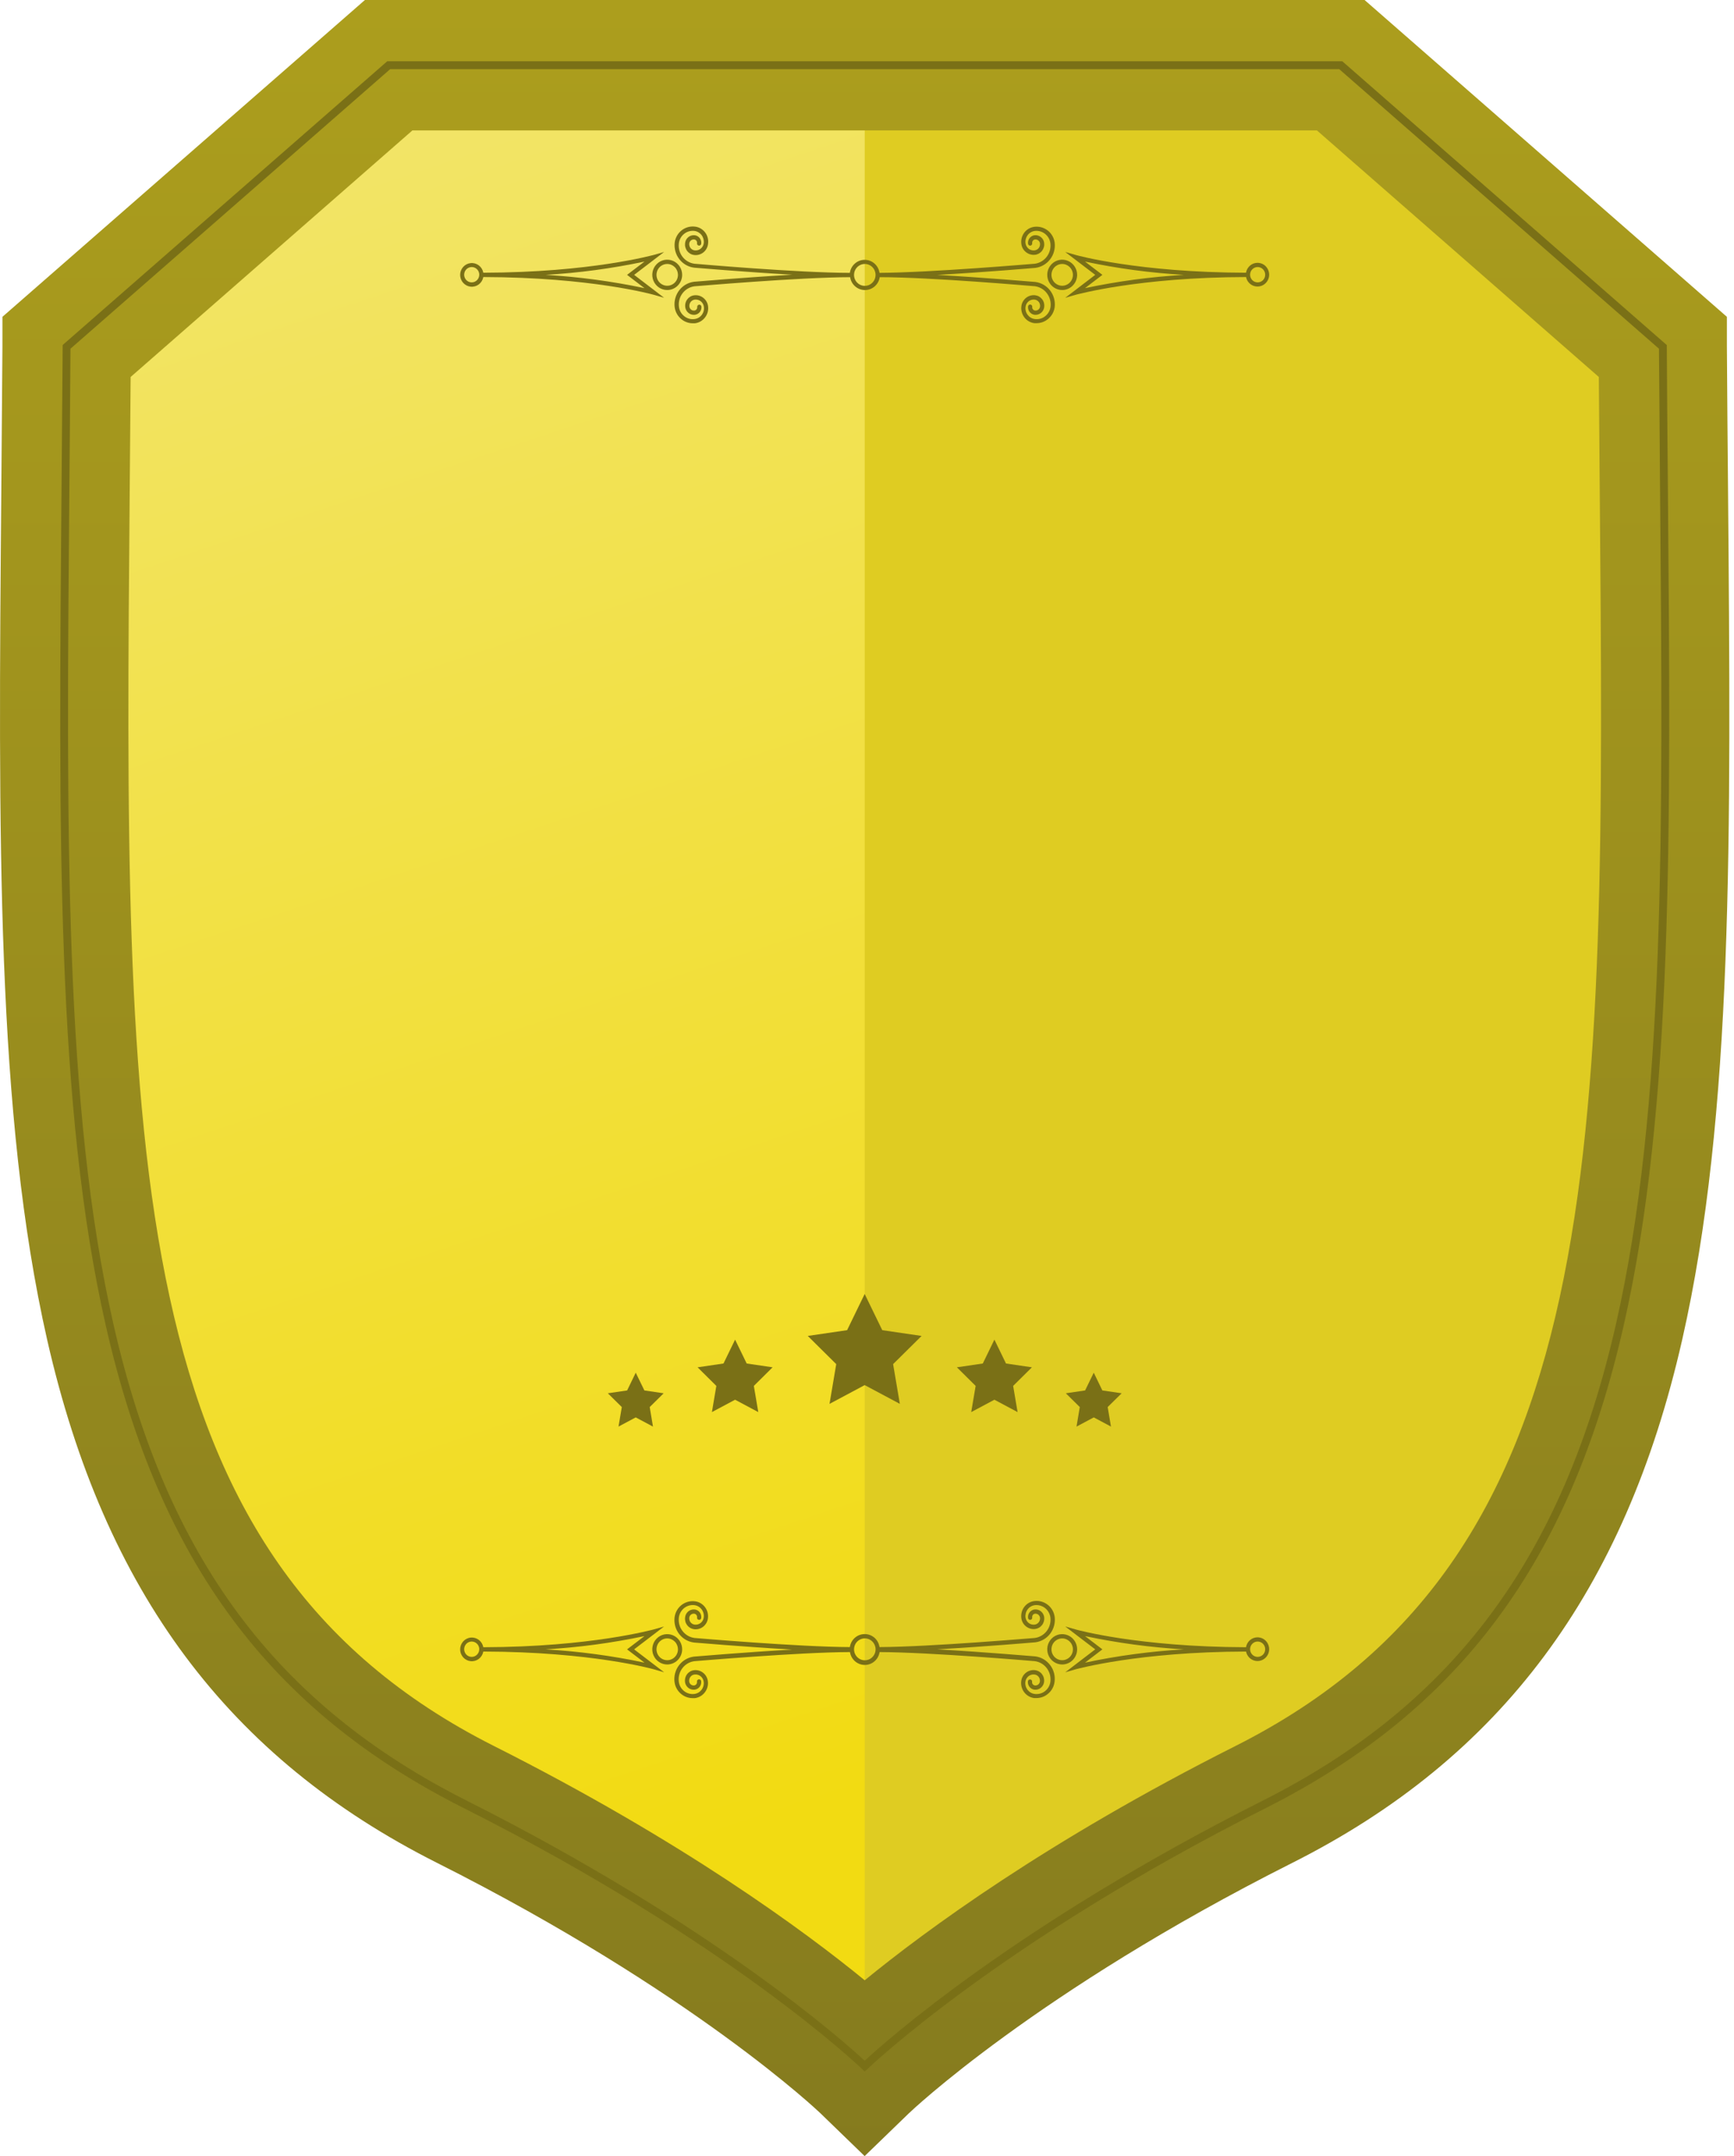 <svg xmlns="http://www.w3.org/2000/svg" width="70" height="87" viewBox="0 0 70 87" fill="none">
  <path d="M51.019 72.812C40.123 78.297 34.907 83.367 34.907 83.367C34.907 83.367 29.691 78.297 18.795 72.812C1.131 63.92 2.512 44.862 2.687 13.997L15.691 2.63H54.123L67.127 13.997C67.311 44.862 68.683 63.92 51.019 72.812Z" fill="url(#paint0_linear_2612_2953)"/>
  <g style="mix-blend-mode:color-burn">
    <path d="M51.02 72.812C40.124 78.297 34.908 83.367 34.908 83.367V2.63H54.124L67.128 13.997C67.312 44.862 68.684 63.92 51.02 72.812Z" fill="#DFCC22"/>
  </g>
  <path d="M34.905 87L33.116 85.268C33.07 85.224 27.988 80.375 17.645 75.169C9.219 70.928 4.217 64.222 1.905 54.066C-0.158 44.976 -0.068 33.839 0.053 19.736C0.069 17.866 0.085 15.948 0.098 13.982V12.784L14.731 0H55.087L69.713 12.784V13.982C69.726 15.948 69.741 17.866 69.759 19.736C69.88 33.839 69.975 44.976 67.907 54.066C65.595 64.222 60.592 70.928 52.167 75.169C41.824 80.375 36.741 85.224 36.691 85.272L34.905 87ZM5.274 15.211C5.262 16.766 5.25 18.29 5.236 19.782C5.005 46.647 4.868 62.864 19.947 70.456C27.545 74.283 32.474 77.915 34.908 79.906C37.341 77.915 42.27 74.28 49.867 70.456C64.946 62.864 64.811 46.647 64.58 19.782C64.568 18.289 64.555 16.765 64.543 15.211L53.163 5.262H16.649L5.274 15.211Z" fill="url(#paint1_linear_2612_2953)"/>
  <path d="M34.906 83.588L34.798 83.483C34.746 83.434 29.47 78.365 18.725 72.96C10.897 69.018 6.441 63.022 4.275 53.508C2.269 44.703 2.365 33.694 2.484 19.755C2.5 17.882 2.515 15.962 2.53 13.993V13.921L15.632 2.472H54.187L67.288 13.925V13.996C67.299 15.965 67.314 17.886 67.332 19.759C67.451 33.697 67.547 44.705 65.541 53.509C63.377 63.019 58.921 69.015 51.091 72.961C40.346 78.37 35.07 83.438 35.018 83.485L34.906 83.588ZM2.844 14.071C2.832 16.014 2.818 17.911 2.8 19.762C2.68 33.678 2.586 44.671 4.581 53.439C6.723 62.846 11.128 68.776 18.865 72.67C28.814 77.679 34.101 82.404 34.906 83.151C35.714 82.404 41.001 77.679 50.95 72.67C58.687 68.776 63.091 62.845 65.233 53.438C67.23 44.668 67.134 33.678 67.015 19.76C66.999 17.91 66.984 16.014 66.971 14.071L54.064 2.791H15.75L2.844 14.071Z" fill="#7A7016"/>
  <path d="M29.675 54.055L30.143 55.018L31.189 55.172L30.432 55.922L30.611 56.979L29.675 56.48L28.739 56.979L28.918 55.922L28.161 55.172L29.207 55.018L29.675 54.055Z" fill="#7A7016"/>
  <path d="M25.664 55.389L26.013 56.105L26.791 56.22L26.228 56.776L26.36 57.564L25.664 57.193L24.968 57.564L25.102 56.776L24.538 56.22L25.317 56.105L25.664 55.389Z" fill="#7A7016"/>
  <path d="M40.143 54.055L39.675 55.018L38.629 55.172L39.386 55.922L39.207 56.979L40.143 56.48L41.079 56.979L40.9 55.922L41.657 55.172L40.611 55.018L40.143 54.055Z" fill="#7A7016"/>
  <path d="M44.154 55.389L43.805 56.105L43.027 56.22L43.59 56.776L43.458 57.564L44.154 57.193L44.849 57.564L44.716 56.776L45.28 56.22L44.501 56.105L44.154 55.389Z" fill="#7A7016"/>
  <path d="M34.906 52.213L35.616 53.673L37.204 53.906L36.054 55.043L36.326 56.647L34.906 55.89L33.487 56.647L33.758 55.043L32.609 53.906L34.197 53.673L34.906 52.213Z" fill="#7A7016"/>
  <path d="M41.794 11.377C41.766 11.377 39.752 11.201 37.833 11.093C39.758 10.985 41.759 10.812 41.799 10.809C42.034 10.778 42.248 10.653 42.394 10.462C42.54 10.271 42.605 10.03 42.576 9.79C42.55 9.596 42.448 9.419 42.295 9.3C42.141 9.181 41.947 9.128 41.755 9.152C41.676 9.162 41.599 9.188 41.53 9.227C41.461 9.267 41.4 9.32 41.351 9.384C41.303 9.448 41.267 9.521 41.246 9.599C41.225 9.677 41.22 9.758 41.23 9.838C41.238 9.905 41.258 9.969 41.291 10.027C41.324 10.085 41.368 10.136 41.42 10.176C41.525 10.259 41.657 10.296 41.789 10.28C41.844 10.273 41.897 10.255 41.945 10.227C41.993 10.199 42.035 10.162 42.069 10.117C42.102 10.073 42.127 10.022 42.141 9.968C42.156 9.914 42.159 9.857 42.152 9.801C42.14 9.708 42.092 9.623 42.018 9.565C41.945 9.507 41.852 9.481 41.759 9.492C41.681 9.503 41.611 9.545 41.562 9.608C41.514 9.671 41.492 9.751 41.5 9.83C41.501 9.842 41.504 9.853 41.509 9.864C41.514 9.874 41.522 9.884 41.531 9.891C41.539 9.899 41.55 9.904 41.561 9.908C41.572 9.911 41.584 9.912 41.595 9.911C41.607 9.909 41.618 9.905 41.628 9.899C41.638 9.894 41.646 9.886 41.653 9.876C41.66 9.867 41.665 9.856 41.668 9.844C41.67 9.833 41.67 9.821 41.668 9.809C41.665 9.775 41.674 9.741 41.695 9.713C41.716 9.686 41.746 9.668 41.78 9.663C41.828 9.657 41.876 9.671 41.914 9.701C41.952 9.73 41.977 9.774 41.984 9.822C41.992 9.888 41.974 9.955 41.934 10.008C41.893 10.06 41.834 10.094 41.769 10.103C41.726 10.109 41.682 10.106 41.64 10.094C41.598 10.083 41.558 10.063 41.524 10.036C41.454 9.98 41.409 9.9 41.398 9.811C41.384 9.695 41.416 9.578 41.486 9.486C41.557 9.393 41.661 9.333 41.775 9.318C41.923 9.301 42.072 9.344 42.189 9.437C42.307 9.53 42.384 9.666 42.403 9.816C42.427 10.01 42.374 10.205 42.256 10.36C42.139 10.514 41.966 10.616 41.775 10.642C41.733 10.642 37.589 11 35.505 11.01C35.484 10.864 35.412 10.731 35.302 10.634C35.192 10.537 35.052 10.484 34.906 10.484C34.761 10.484 34.621 10.537 34.511 10.634C34.401 10.731 34.329 10.864 34.308 11.01C32.227 11.01 28.072 10.645 28.033 10.642C27.842 10.616 27.669 10.515 27.551 10.36C27.433 10.206 27.381 10.01 27.405 9.816C27.424 9.665 27.5 9.529 27.618 9.436C27.736 9.342 27.885 9.3 28.033 9.318C28.147 9.333 28.251 9.393 28.322 9.486C28.392 9.578 28.424 9.695 28.41 9.811C28.405 9.855 28.391 9.897 28.37 9.936C28.348 9.974 28.32 10.008 28.285 10.035C28.251 10.062 28.212 10.082 28.17 10.094C28.128 10.105 28.084 10.108 28.041 10.103C27.976 10.094 27.916 10.06 27.876 10.008C27.835 9.955 27.817 9.888 27.824 9.822C27.831 9.774 27.856 9.73 27.894 9.7C27.932 9.67 27.98 9.657 28.028 9.663C28.062 9.668 28.092 9.686 28.113 9.713C28.134 9.741 28.143 9.775 28.14 9.809C28.138 9.821 28.138 9.833 28.14 9.844C28.143 9.856 28.148 9.867 28.155 9.876C28.162 9.886 28.17 9.894 28.18 9.899C28.19 9.905 28.201 9.909 28.213 9.911C28.224 9.912 28.236 9.911 28.247 9.908C28.258 9.904 28.269 9.899 28.278 9.891C28.287 9.884 28.294 9.874 28.299 9.864C28.304 9.853 28.307 9.842 28.308 9.83C28.317 9.751 28.295 9.671 28.246 9.607C28.198 9.544 28.127 9.503 28.049 9.492C28.002 9.487 27.955 9.49 27.91 9.504C27.865 9.517 27.823 9.539 27.787 9.568C27.75 9.598 27.72 9.635 27.697 9.676C27.675 9.718 27.661 9.764 27.656 9.811C27.649 9.867 27.652 9.923 27.667 9.977C27.681 10.031 27.706 10.082 27.739 10.127C27.773 10.171 27.815 10.208 27.863 10.236C27.911 10.264 27.964 10.282 28.019 10.289C28.086 10.298 28.154 10.293 28.219 10.275C28.284 10.256 28.345 10.225 28.398 10.182C28.451 10.139 28.494 10.086 28.526 10.025C28.558 9.965 28.578 9.898 28.584 9.83C28.595 9.75 28.589 9.669 28.568 9.591C28.548 9.513 28.512 9.44 28.463 9.376C28.414 9.312 28.353 9.259 28.284 9.219C28.215 9.18 28.139 9.154 28.06 9.145C27.868 9.12 27.674 9.173 27.52 9.292C27.366 9.412 27.265 9.588 27.238 9.782C27.224 9.902 27.233 10.023 27.264 10.138C27.296 10.254 27.35 10.363 27.423 10.457C27.496 10.552 27.586 10.631 27.689 10.69C27.793 10.749 27.906 10.787 28.024 10.801C28.052 10.801 30.066 10.976 31.985 11.085C30.059 11.193 28.058 11.367 28.02 11.369C27.783 11.398 27.567 11.522 27.42 11.713C27.273 11.904 27.206 12.147 27.235 12.388C27.247 12.485 27.278 12.579 27.326 12.665C27.374 12.75 27.438 12.825 27.515 12.885C27.642 12.988 27.8 13.044 27.962 13.044C27.994 13.044 28.025 13.044 28.057 13.044C28.135 13.034 28.212 13.009 28.28 12.969C28.349 12.929 28.41 12.876 28.459 12.812C28.509 12.748 28.546 12.676 28.567 12.598C28.589 12.52 28.595 12.438 28.584 12.357C28.567 12.224 28.499 12.102 28.394 12.02C28.29 11.937 28.157 11.899 28.025 11.916C27.97 11.922 27.917 11.94 27.869 11.968C27.821 11.996 27.779 12.033 27.745 12.077C27.711 12.122 27.686 12.173 27.672 12.227C27.658 12.282 27.655 12.338 27.662 12.394C27.675 12.487 27.723 12.572 27.797 12.63C27.87 12.687 27.963 12.713 28.055 12.702C28.133 12.691 28.204 12.65 28.253 12.587C28.302 12.524 28.323 12.443 28.314 12.364C28.31 12.342 28.298 12.323 28.281 12.31C28.264 12.297 28.242 12.291 28.221 12.294C28.199 12.297 28.18 12.307 28.166 12.324C28.152 12.341 28.145 12.363 28.146 12.384C28.15 12.419 28.14 12.453 28.119 12.48C28.099 12.508 28.068 12.526 28.035 12.531C27.987 12.537 27.939 12.524 27.9 12.494C27.862 12.464 27.837 12.42 27.83 12.372C27.826 12.339 27.828 12.305 27.837 12.273C27.846 12.241 27.861 12.211 27.881 12.185C27.901 12.158 27.926 12.136 27.955 12.12C27.983 12.104 28.015 12.093 28.047 12.089C28.134 12.079 28.222 12.104 28.291 12.158C28.36 12.213 28.405 12.293 28.416 12.381C28.424 12.439 28.42 12.497 28.405 12.553C28.39 12.609 28.364 12.662 28.329 12.707C28.294 12.753 28.25 12.792 28.201 12.82C28.151 12.849 28.096 12.867 28.039 12.874C27.966 12.884 27.891 12.88 27.82 12.86C27.748 12.84 27.681 12.806 27.623 12.759C27.564 12.713 27.514 12.656 27.477 12.59C27.44 12.524 27.417 12.452 27.408 12.376C27.384 12.183 27.436 11.987 27.554 11.832C27.672 11.678 27.845 11.577 28.036 11.552C28.079 11.552 32.235 11.19 34.319 11.184C34.341 11.329 34.413 11.461 34.523 11.556C34.633 11.652 34.772 11.704 34.917 11.704C35.061 11.704 35.201 11.652 35.31 11.556C35.42 11.461 35.492 11.329 35.514 11.184C37.599 11.184 41.742 11.549 41.781 11.55C41.972 11.577 42.145 11.678 42.262 11.833C42.38 11.987 42.433 12.183 42.41 12.376C42.391 12.528 42.313 12.665 42.194 12.759C42.136 12.806 42.069 12.84 41.997 12.86C41.925 12.879 41.85 12.884 41.777 12.874C41.72 12.867 41.665 12.849 41.615 12.82C41.566 12.792 41.522 12.753 41.487 12.707C41.452 12.662 41.426 12.609 41.411 12.553C41.396 12.497 41.392 12.439 41.4 12.381C41.411 12.293 41.456 12.213 41.525 12.158C41.56 12.131 41.599 12.11 41.641 12.099C41.683 12.087 41.727 12.084 41.77 12.089C41.803 12.094 41.834 12.104 41.862 12.121C41.891 12.137 41.916 12.159 41.936 12.185C41.956 12.211 41.97 12.241 41.979 12.273C41.987 12.305 41.99 12.339 41.986 12.372C41.979 12.42 41.955 12.464 41.916 12.494C41.879 12.524 41.831 12.537 41.783 12.531C41.749 12.526 41.718 12.508 41.697 12.481C41.676 12.454 41.666 12.419 41.67 12.384C41.671 12.373 41.671 12.362 41.668 12.351C41.665 12.34 41.66 12.33 41.653 12.321C41.646 12.312 41.637 12.304 41.628 12.299C41.618 12.293 41.607 12.29 41.596 12.289C41.574 12.286 41.551 12.292 41.534 12.306C41.516 12.32 41.505 12.341 41.502 12.364C41.493 12.443 41.515 12.523 41.563 12.586C41.612 12.65 41.683 12.691 41.761 12.702C41.853 12.713 41.946 12.687 42.02 12.629C42.093 12.571 42.142 12.486 42.154 12.392C42.161 12.337 42.158 12.28 42.144 12.226C42.13 12.171 42.105 12.12 42.071 12.076C42.037 12.031 41.995 11.994 41.947 11.966C41.899 11.938 41.846 11.921 41.791 11.914C41.659 11.898 41.527 11.935 41.422 12.017C41.317 12.1 41.249 12.221 41.232 12.354C41.221 12.434 41.227 12.515 41.248 12.593C41.269 12.671 41.304 12.743 41.353 12.807C41.401 12.871 41.462 12.924 41.531 12.964C41.6 13.004 41.676 13.03 41.755 13.04C41.786 13.042 41.819 13.042 41.85 13.04C42.013 13.039 42.171 12.983 42.298 12.88C42.375 12.82 42.439 12.745 42.487 12.66C42.535 12.574 42.566 12.48 42.578 12.383C42.603 12.144 42.535 11.905 42.389 11.717C42.242 11.529 42.028 11.407 41.794 11.377ZM35.346 11.093C35.346 11.18 35.321 11.266 35.273 11.338C35.225 11.411 35.157 11.467 35.078 11.501C34.998 11.534 34.911 11.543 34.826 11.526C34.742 11.509 34.664 11.467 34.603 11.405C34.543 11.344 34.501 11.265 34.484 11.179C34.468 11.093 34.476 11.005 34.509 10.924C34.542 10.843 34.598 10.774 34.669 10.726C34.741 10.677 34.825 10.651 34.911 10.651C35.026 10.651 35.137 10.698 35.219 10.781C35.3 10.863 35.346 10.976 35.346 11.093Z" fill="#7A7016"/>
  <path d="M26.808 10.168L26.372 10.292C26.346 10.292 23.871 10.994 19.511 11.005C19.489 10.888 19.426 10.783 19.332 10.711C19.238 10.639 19.121 10.605 19.004 10.616C18.887 10.627 18.779 10.681 18.699 10.77C18.62 10.858 18.576 10.973 18.576 11.092C18.576 11.211 18.62 11.326 18.699 11.414C18.779 11.502 18.887 11.557 19.004 11.568C19.121 11.579 19.238 11.545 19.332 11.473C19.426 11.401 19.489 11.296 19.511 11.179C23.873 11.188 26.348 11.884 26.373 11.89L26.81 12.016L25.6 11.091L26.808 10.168ZM19.044 11.394C18.984 11.394 18.925 11.377 18.874 11.343C18.824 11.309 18.785 11.261 18.762 11.204C18.738 11.147 18.732 11.085 18.744 11.025C18.756 10.965 18.785 10.909 18.827 10.866C18.87 10.823 18.924 10.793 18.984 10.781C19.043 10.769 19.104 10.776 19.16 10.799C19.216 10.823 19.263 10.863 19.297 10.914C19.33 10.965 19.348 11.025 19.347 11.086C19.347 11.168 19.315 11.246 19.258 11.303C19.201 11.361 19.125 11.394 19.044 11.394ZM26.017 11.627C24.701 11.349 23.367 11.17 22.025 11.091C23.367 11.013 24.701 10.834 26.017 10.555L25.314 11.091L26.017 11.627Z" fill="#7A7016"/>
  <path d="M26.935 11.703C26.816 11.703 26.699 11.667 26.6 11.6C26.501 11.533 26.424 11.437 26.378 11.325C26.332 11.213 26.32 11.09 26.344 10.971C26.367 10.853 26.424 10.743 26.509 10.658C26.593 10.572 26.701 10.514 26.817 10.49C26.934 10.467 27.056 10.479 27.166 10.525C27.276 10.572 27.37 10.65 27.437 10.751C27.503 10.851 27.538 10.97 27.538 11.091C27.538 11.253 27.474 11.409 27.361 11.523C27.248 11.638 27.095 11.703 26.935 11.703ZM26.935 10.651C26.849 10.651 26.766 10.677 26.694 10.725C26.623 10.773 26.567 10.842 26.535 10.922C26.502 11.003 26.493 11.091 26.51 11.177C26.527 11.262 26.568 11.34 26.629 11.402C26.689 11.463 26.767 11.505 26.851 11.522C26.935 11.539 27.022 11.531 27.101 11.497C27.18 11.464 27.248 11.408 27.296 11.335C27.343 11.263 27.369 11.178 27.369 11.091C27.368 10.974 27.323 10.863 27.241 10.78C27.16 10.698 27.05 10.651 26.935 10.651Z" fill="#7A7016"/>
  <path d="M50.772 10.605C50.659 10.603 50.549 10.643 50.463 10.716C50.377 10.79 50.319 10.892 50.3 11.005C45.939 10.994 43.465 10.299 43.44 10.292L43.003 10.168L44.214 11.091L43.003 12.016L43.44 11.89C43.465 11.89 45.937 11.188 50.302 11.179C50.32 11.267 50.362 11.348 50.423 11.414C50.484 11.479 50.563 11.525 50.649 11.547C50.735 11.569 50.825 11.566 50.91 11.538C50.994 11.51 51.069 11.459 51.126 11.389C51.182 11.32 51.219 11.236 51.231 11.147C51.242 11.057 51.229 10.967 51.192 10.885C51.156 10.803 51.097 10.733 51.023 10.683C50.948 10.634 50.862 10.607 50.773 10.605H50.772ZM43.801 11.627L44.503 11.091L43.801 10.555C45.116 10.834 46.449 11.013 47.79 11.091C46.449 11.17 45.116 11.349 43.801 11.627ZM50.772 11.394C50.711 11.394 50.652 11.377 50.602 11.343C50.551 11.309 50.512 11.261 50.489 11.204C50.466 11.147 50.459 11.085 50.471 11.025C50.483 10.965 50.512 10.909 50.555 10.866C50.597 10.823 50.652 10.793 50.711 10.781C50.77 10.769 50.832 10.776 50.887 10.799C50.943 10.823 50.991 10.863 51.024 10.914C51.057 10.965 51.075 11.025 51.075 11.086C51.075 11.127 51.067 11.167 51.052 11.204C51.036 11.242 51.014 11.275 50.986 11.304C50.958 11.332 50.924 11.355 50.888 11.371C50.851 11.386 50.811 11.394 50.772 11.394Z" fill="#7A7016"/>
  <path d="M42.88 11.703C42.76 11.703 42.644 11.667 42.544 11.6C42.445 11.533 42.368 11.437 42.322 11.325C42.277 11.213 42.265 11.09 42.288 10.971C42.311 10.853 42.369 10.743 42.453 10.658C42.537 10.572 42.645 10.514 42.762 10.49C42.879 10.467 43 10.479 43.11 10.525C43.221 10.572 43.315 10.65 43.381 10.751C43.447 10.851 43.483 10.97 43.483 11.091C43.482 11.253 43.419 11.409 43.306 11.523C43.193 11.638 43.039 11.703 42.88 11.703ZM42.88 10.651C42.794 10.651 42.71 10.677 42.639 10.725C42.567 10.773 42.512 10.842 42.479 10.922C42.446 11.003 42.438 11.091 42.454 11.177C42.471 11.262 42.512 11.34 42.573 11.402C42.634 11.463 42.711 11.505 42.795 11.522C42.879 11.539 42.966 11.531 43.045 11.497C43.125 11.464 43.192 11.408 43.24 11.335C43.288 11.263 43.313 11.178 43.313 11.091C43.313 10.974 43.267 10.863 43.186 10.78C43.104 10.698 42.994 10.651 42.88 10.651Z" fill="#7A7016"/>
  <path d="M41.794 66.836C41.766 66.836 39.752 66.66 37.833 66.552C39.759 66.444 41.76 66.271 41.799 66.268C42.035 66.237 42.249 66.112 42.394 65.921C42.54 65.73 42.605 65.489 42.577 65.249C42.552 65.053 42.452 64.875 42.297 64.754C42.143 64.633 41.948 64.579 41.755 64.604C41.676 64.613 41.6 64.639 41.531 64.678C41.461 64.718 41.401 64.772 41.352 64.835C41.303 64.899 41.267 64.972 41.246 65.05C41.225 65.128 41.22 65.209 41.23 65.289C41.238 65.356 41.259 65.42 41.292 65.478C41.324 65.536 41.368 65.587 41.42 65.627C41.525 65.71 41.658 65.747 41.79 65.731C41.844 65.724 41.897 65.706 41.945 65.678C41.993 65.65 42.035 65.613 42.069 65.568C42.103 65.524 42.127 65.473 42.142 65.419C42.156 65.365 42.16 65.308 42.153 65.252C42.14 65.159 42.092 65.074 42.019 65.016C41.945 64.958 41.852 64.932 41.76 64.943C41.682 64.954 41.611 64.996 41.563 65.059C41.514 65.122 41.492 65.202 41.501 65.281C41.501 65.293 41.504 65.304 41.51 65.315C41.515 65.325 41.522 65.335 41.531 65.342C41.54 65.35 41.55 65.355 41.561 65.359C41.572 65.362 41.584 65.363 41.596 65.362C41.607 65.36 41.618 65.356 41.628 65.35C41.638 65.345 41.647 65.337 41.654 65.327C41.66 65.318 41.665 65.307 41.668 65.295C41.671 65.284 41.671 65.272 41.669 65.26C41.665 65.226 41.675 65.192 41.695 65.164C41.716 65.137 41.747 65.119 41.78 65.114C41.828 65.108 41.876 65.122 41.914 65.152C41.952 65.181 41.977 65.225 41.984 65.273C41.992 65.339 41.974 65.406 41.934 65.459C41.894 65.511 41.834 65.546 41.769 65.554C41.726 65.56 41.682 65.557 41.64 65.545C41.598 65.534 41.559 65.514 41.524 65.487C41.455 65.432 41.41 65.351 41.398 65.262C41.384 65.146 41.416 65.029 41.487 64.937C41.557 64.844 41.661 64.784 41.776 64.769C41.923 64.752 42.072 64.795 42.19 64.888C42.307 64.981 42.384 65.117 42.404 65.267C42.427 65.461 42.374 65.656 42.257 65.811C42.139 65.965 41.966 66.067 41.776 66.093C41.733 66.093 37.59 66.451 35.505 66.461C35.484 66.315 35.412 66.182 35.303 66.085C35.193 65.989 35.052 65.936 34.907 65.936C34.761 65.936 34.621 65.989 34.511 66.085C34.401 66.182 34.329 66.315 34.308 66.461C32.227 66.453 28.073 66.096 28.033 66.093C27.843 66.067 27.669 65.966 27.551 65.811C27.434 65.657 27.381 65.461 27.405 65.267C27.424 65.117 27.501 64.98 27.618 64.887C27.736 64.793 27.885 64.751 28.033 64.769C28.148 64.784 28.252 64.844 28.322 64.937C28.393 65.029 28.425 65.146 28.41 65.262C28.405 65.306 28.391 65.348 28.37 65.387C28.349 65.425 28.32 65.459 28.286 65.486C28.251 65.513 28.212 65.533 28.17 65.545C28.128 65.556 28.084 65.559 28.041 65.554C27.976 65.546 27.917 65.511 27.876 65.459C27.835 65.406 27.817 65.34 27.825 65.273C27.831 65.225 27.856 65.181 27.895 65.151C27.933 65.121 27.981 65.108 28.029 65.114C28.062 65.119 28.093 65.137 28.113 65.164C28.134 65.192 28.144 65.226 28.14 65.26C28.138 65.272 28.138 65.284 28.141 65.295C28.143 65.307 28.148 65.318 28.155 65.327C28.162 65.337 28.171 65.345 28.181 65.35C28.191 65.356 28.202 65.36 28.213 65.362C28.225 65.363 28.237 65.362 28.248 65.359C28.259 65.355 28.269 65.35 28.278 65.342C28.287 65.335 28.294 65.325 28.299 65.315C28.305 65.304 28.308 65.293 28.308 65.281C28.317 65.202 28.295 65.122 28.247 65.058C28.198 64.995 28.127 64.954 28.049 64.943C28.003 64.938 27.956 64.942 27.911 64.955C27.866 64.968 27.824 64.99 27.787 65.019C27.751 65.049 27.72 65.086 27.698 65.127C27.675 65.169 27.661 65.215 27.657 65.262C27.649 65.318 27.653 65.374 27.667 65.428C27.681 65.483 27.706 65.533 27.74 65.578C27.774 65.622 27.816 65.659 27.864 65.687C27.912 65.715 27.965 65.733 28.019 65.74C28.151 65.757 28.284 65.719 28.389 65.637C28.493 65.554 28.562 65.432 28.578 65.299C28.589 65.219 28.583 65.137 28.563 65.059C28.542 64.981 28.506 64.909 28.457 64.845C28.408 64.781 28.348 64.728 28.278 64.688C28.209 64.648 28.133 64.623 28.054 64.613C27.861 64.589 27.666 64.643 27.512 64.764C27.358 64.885 27.258 65.063 27.232 65.259C27.218 65.378 27.227 65.499 27.258 65.615C27.29 65.731 27.344 65.839 27.417 65.934C27.49 66.028 27.58 66.107 27.683 66.166C27.787 66.225 27.9 66.263 28.018 66.278C28.046 66.278 30.06 66.453 31.979 66.561C30.053 66.67 28.052 66.844 28.015 66.845C27.777 66.875 27.561 66.999 27.414 67.19C27.267 67.381 27.2 67.623 27.229 67.864C27.241 67.962 27.272 68.056 27.32 68.141C27.368 68.227 27.432 68.301 27.509 68.362C27.636 68.464 27.794 68.52 27.956 68.521C27.988 68.521 28.019 68.521 28.051 68.521C28.13 68.511 28.206 68.485 28.275 68.445C28.344 68.406 28.404 68.352 28.453 68.288C28.502 68.225 28.538 68.152 28.559 68.075C28.581 67.997 28.586 67.915 28.575 67.835C28.558 67.702 28.49 67.58 28.385 67.498C28.281 67.415 28.148 67.378 28.016 67.394C27.961 67.4 27.908 67.418 27.86 67.446C27.812 67.474 27.77 67.511 27.736 67.556C27.702 67.6 27.677 67.651 27.663 67.705C27.649 67.76 27.646 67.817 27.653 67.872C27.666 67.966 27.714 68.05 27.788 68.108C27.861 68.165 27.954 68.191 28.046 68.18C28.124 68.169 28.195 68.128 28.244 68.065C28.293 68.002 28.314 67.921 28.305 67.842C28.305 67.83 28.302 67.819 28.296 67.808C28.291 67.798 28.284 67.788 28.275 67.781C28.266 67.773 28.256 67.768 28.245 67.764C28.233 67.761 28.222 67.76 28.21 67.761C28.199 67.763 28.188 67.767 28.178 67.772C28.168 67.778 28.159 67.786 28.152 67.796C28.145 67.805 28.14 67.816 28.138 67.828C28.135 67.839 28.135 67.851 28.137 67.863C28.141 67.897 28.131 67.931 28.11 67.959C28.09 67.986 28.059 68.004 28.026 68.009C27.978 68.015 27.93 68.002 27.891 67.972C27.853 67.942 27.828 67.898 27.821 67.85C27.813 67.783 27.831 67.715 27.872 67.662C27.892 67.635 27.917 67.614 27.945 67.597C27.974 67.581 28.006 67.571 28.038 67.568C28.125 67.557 28.213 67.582 28.282 67.637C28.351 67.691 28.396 67.771 28.407 67.859C28.415 67.917 28.411 67.975 28.396 68.031C28.381 68.087 28.355 68.14 28.32 68.186C28.285 68.231 28.241 68.27 28.192 68.298C28.142 68.327 28.087 68.345 28.03 68.352C27.882 68.371 27.733 68.329 27.615 68.235C27.497 68.142 27.421 68.005 27.402 67.855C27.378 67.661 27.431 67.465 27.548 67.311C27.666 67.156 27.839 67.055 28.03 67.03C28.073 67.03 32.229 66.668 34.313 66.662C34.335 66.807 34.407 66.939 34.517 67.034C34.627 67.13 34.766 67.182 34.911 67.182C35.055 67.182 35.195 67.13 35.304 67.034C35.414 66.939 35.486 66.807 35.508 66.662C37.593 66.67 41.736 67.027 41.776 67.029C41.966 67.055 42.139 67.156 42.257 67.311C42.374 67.465 42.427 67.661 42.404 67.855C42.385 68.006 42.307 68.144 42.189 68.237C42.13 68.284 42.063 68.317 41.991 68.337C41.919 68.357 41.844 68.362 41.771 68.352C41.714 68.345 41.659 68.327 41.609 68.298C41.56 68.27 41.516 68.231 41.481 68.186C41.446 68.14 41.42 68.087 41.405 68.031C41.39 67.975 41.386 67.917 41.394 67.859C41.405 67.771 41.45 67.691 41.52 67.636C41.589 67.581 41.677 67.557 41.764 67.568C41.797 67.571 41.828 67.582 41.856 67.598C41.885 67.614 41.909 67.636 41.929 67.662C41.97 67.715 41.988 67.783 41.98 67.85C41.973 67.898 41.949 67.942 41.911 67.972C41.873 68.002 41.825 68.015 41.777 68.009C41.743 68.004 41.712 67.987 41.691 67.959C41.67 67.932 41.66 67.897 41.664 67.863C41.666 67.851 41.665 67.84 41.662 67.829C41.659 67.818 41.654 67.808 41.647 67.799C41.64 67.79 41.632 67.782 41.622 67.777C41.612 67.772 41.601 67.768 41.59 67.767C41.568 67.764 41.545 67.771 41.528 67.785C41.51 67.799 41.499 67.819 41.496 67.842C41.487 67.921 41.509 68.001 41.558 68.064C41.606 68.128 41.677 68.169 41.755 68.18C41.847 68.191 41.941 68.165 42.014 68.107C42.087 68.049 42.136 67.964 42.148 67.871C42.156 67.815 42.152 67.758 42.138 67.704C42.124 67.65 42.099 67.599 42.065 67.554C42.032 67.509 41.989 67.472 41.941 67.444C41.893 67.417 41.84 67.399 41.785 67.392C41.653 67.376 41.521 67.413 41.416 67.496C41.311 67.578 41.243 67.699 41.226 67.832C41.216 67.912 41.221 67.993 41.242 68.071C41.263 68.149 41.298 68.222 41.347 68.285C41.396 68.349 41.456 68.402 41.525 68.442C41.594 68.482 41.67 68.508 41.749 68.518C41.781 68.52 41.813 68.52 41.845 68.518C42.007 68.517 42.165 68.461 42.292 68.358C42.369 68.298 42.433 68.223 42.481 68.138C42.529 68.053 42.56 67.959 42.572 67.861C42.603 67.62 42.538 67.377 42.392 67.185C42.246 66.993 42.031 66.867 41.794 66.836ZM35.347 66.552C35.347 66.639 35.321 66.725 35.273 66.797C35.225 66.87 35.157 66.927 35.078 66.96C34.998 66.993 34.911 67.002 34.827 66.985C34.742 66.968 34.665 66.926 34.604 66.864C34.543 66.802 34.502 66.724 34.485 66.638C34.468 66.552 34.477 66.464 34.51 66.383C34.542 66.302 34.598 66.233 34.67 66.185C34.741 66.136 34.825 66.11 34.911 66.11C35.027 66.11 35.138 66.157 35.219 66.24C35.301 66.323 35.347 66.435 35.347 66.552Z" fill="#7A7016"/>
  <path d="M26.808 65.63L26.372 65.754C26.346 65.754 23.871 66.456 19.511 66.467C19.489 66.35 19.426 66.245 19.332 66.173C19.238 66.101 19.121 66.067 19.004 66.078C18.887 66.088 18.779 66.143 18.699 66.231C18.62 66.32 18.576 66.434 18.576 66.554C18.576 66.673 18.62 66.788 18.699 66.876C18.779 66.964 18.887 67.019 19.004 67.03C19.121 67.041 19.238 67.007 19.332 66.935C19.426 66.863 19.489 66.758 19.511 66.641C23.873 66.65 26.348 67.346 26.373 67.352L26.81 67.478L25.599 66.553L26.808 65.63ZM19.044 66.856C18.984 66.856 18.925 66.838 18.874 66.805C18.824 66.771 18.785 66.722 18.762 66.666C18.738 66.609 18.732 66.547 18.744 66.487C18.756 66.427 18.785 66.371 18.827 66.328C18.87 66.285 18.924 66.255 18.984 66.243C19.043 66.231 19.104 66.238 19.16 66.261C19.216 66.285 19.263 66.325 19.297 66.376C19.33 66.427 19.348 66.487 19.347 66.548C19.347 66.63 19.315 66.708 19.258 66.765C19.201 66.823 19.125 66.856 19.044 66.856ZM26.017 67.089C24.701 66.81 23.367 66.631 22.025 66.553C23.367 66.475 24.701 66.296 26.017 66.017L25.314 66.553L26.017 67.089Z" fill="#7A7016"/>
  <path d="M26.935 67.163C26.816 67.163 26.699 67.127 26.6 67.06C26.501 66.993 26.424 66.897 26.378 66.785C26.332 66.673 26.32 66.55 26.344 66.431C26.367 66.312 26.424 66.203 26.509 66.118C26.593 66.032 26.701 65.974 26.817 65.95C26.934 65.927 27.056 65.939 27.166 65.985C27.276 66.031 27.37 66.11 27.437 66.211C27.503 66.311 27.538 66.43 27.538 66.551C27.538 66.713 27.474 66.868 27.361 66.983C27.248 67.098 27.095 67.163 26.935 67.163ZM26.935 66.111C26.849 66.111 26.766 66.136 26.694 66.185C26.623 66.233 26.567 66.302 26.535 66.382C26.502 66.463 26.493 66.551 26.51 66.637C26.527 66.722 26.568 66.8 26.629 66.862C26.689 66.924 26.767 66.965 26.851 66.982C26.935 66.999 27.022 66.991 27.101 66.957C27.18 66.924 27.248 66.868 27.296 66.795C27.343 66.723 27.369 66.638 27.369 66.551C27.368 66.434 27.323 66.323 27.241 66.24C27.16 66.158 27.05 66.111 26.935 66.111Z" fill="#7A7016"/>
  <path d="M50.772 66.067C50.659 66.065 50.549 66.105 50.463 66.178C50.377 66.252 50.319 66.354 50.3 66.467C45.939 66.456 43.465 65.761 43.44 65.754L43.003 65.63L44.214 66.553L43.003 67.478L43.44 67.352C43.465 67.352 45.937 66.65 50.302 66.641C50.32 66.729 50.362 66.81 50.423 66.876C50.484 66.941 50.563 66.987 50.649 67.009C50.735 67.031 50.825 67.028 50.91 67C50.994 66.972 51.069 66.92 51.126 66.851C51.182 66.782 51.219 66.698 51.231 66.609C51.242 66.519 51.229 66.428 51.192 66.347C51.156 66.264 51.097 66.195 51.023 66.145C50.948 66.096 50.862 66.069 50.773 66.067H50.772ZM43.801 67.089L44.503 66.553L43.801 66.017C45.116 66.296 46.449 66.475 47.79 66.553C46.449 66.631 45.116 66.81 43.801 67.089ZM50.772 66.856C50.711 66.856 50.652 66.838 50.602 66.805C50.551 66.771 50.512 66.722 50.489 66.666C50.466 66.609 50.459 66.547 50.471 66.487C50.483 66.427 50.512 66.371 50.555 66.328C50.597 66.285 50.652 66.255 50.711 66.243C50.77 66.231 50.832 66.238 50.887 66.261C50.943 66.285 50.991 66.325 51.024 66.376C51.057 66.427 51.075 66.487 51.075 66.548C51.075 66.63 51.043 66.708 50.986 66.766C50.929 66.824 50.852 66.856 50.772 66.856Z" fill="#7A7016"/>
  <path d="M42.88 67.163C42.76 67.163 42.644 67.127 42.544 67.06C42.445 66.993 42.368 66.897 42.322 66.785C42.277 66.673 42.265 66.55 42.288 66.431C42.311 66.312 42.369 66.203 42.453 66.118C42.537 66.032 42.645 65.974 42.762 65.95C42.879 65.927 43 65.939 43.11 65.985C43.221 66.031 43.315 66.11 43.381 66.211C43.447 66.311 43.483 66.43 43.483 66.551C43.482 66.713 43.419 66.868 43.306 66.983C43.193 67.098 43.039 67.163 42.88 67.163ZM42.88 66.111C42.794 66.111 42.71 66.136 42.639 66.185C42.567 66.233 42.512 66.302 42.479 66.382C42.446 66.463 42.438 66.551 42.454 66.637C42.471 66.722 42.512 66.8 42.573 66.862C42.634 66.924 42.711 66.965 42.795 66.982C42.879 66.999 42.966 66.991 43.045 66.957C43.125 66.924 43.192 66.868 43.24 66.795C43.288 66.723 43.313 66.638 43.313 66.551C43.313 66.434 43.267 66.323 43.186 66.24C43.104 66.158 42.994 66.111 42.88 66.111Z" fill="#7A7016"/>
  <defs>
    <linearGradient id="paint0_linear_2612_2953" x1="8.923" y1="2.231" x2="35.693" y2="82.538" gradientUnits="userSpaceOnUse">
      <stop stop-color="#F2E56D"/>
      <stop offset="0.882" stop-color="#F2DB12"/>
    </linearGradient>
    <linearGradient id="paint1_linear_2612_2953" x1="34.906" y1="0" x2="34.906" y2="87" gradientUnits="userSpaceOnUse">
      <stop stop-color="#AC9E1D"/>
      <stop offset="1" stop-color="#857B1E"/>
    </linearGradient>
  </defs>
</svg>  